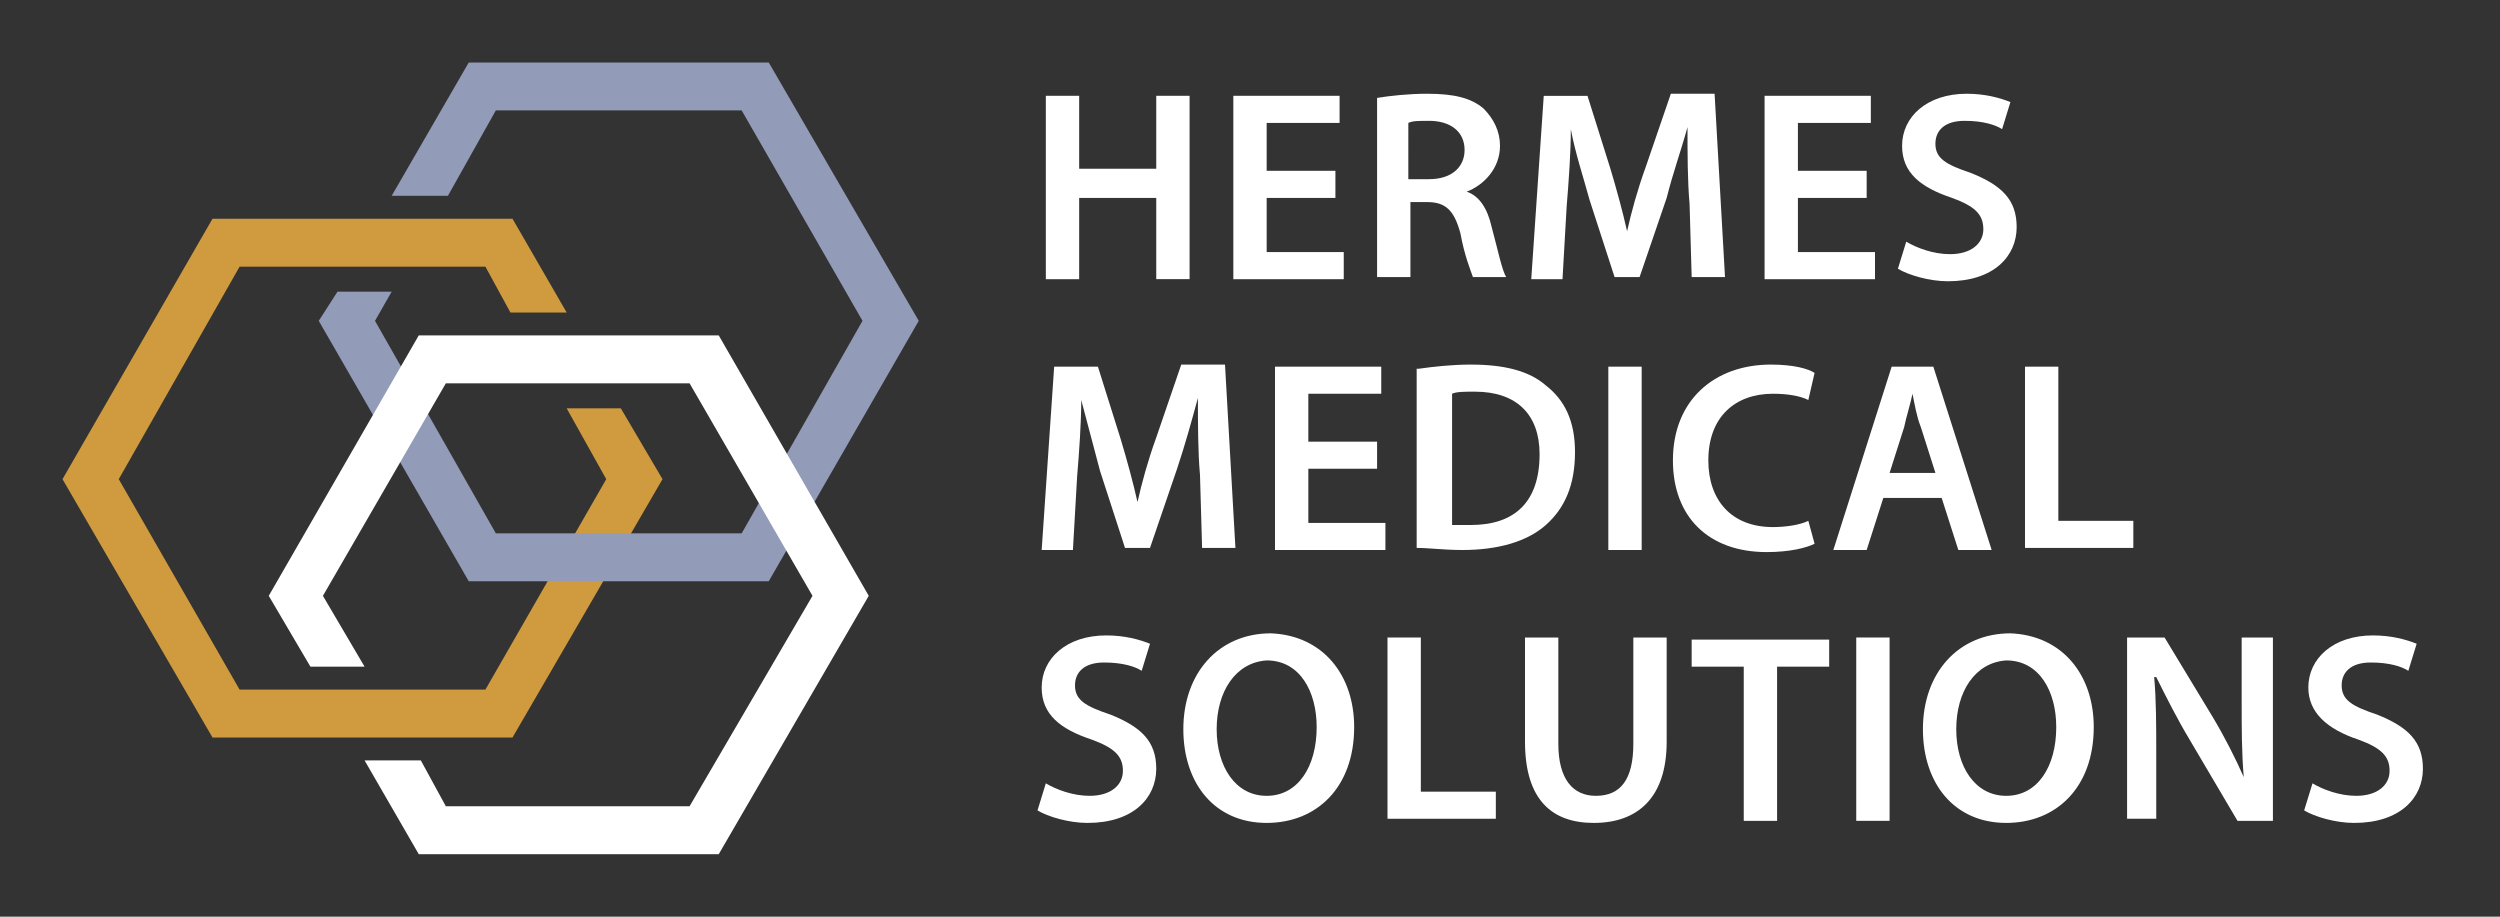 <?xml version="1.0" encoding="utf-8"?>
<!-- Generator: Adobe Illustrator 22.0.1, SVG Export Plug-In . SVG Version: 6.00 Build 0)  -->
<svg version="1.0" id="Layer_1" xmlns="http://www.w3.org/2000/svg" xmlns:xlink="http://www.w3.org/1999/xlink" x="0px" y="0px"
	 viewBox="0 0 120 44" style="enable-background:new 0 0 120 44;" xml:space="preserve">
<rect x="0" y="0" width="120" height="44" fill="#333333" stroke="none"/>
<style type="text/css">
	.st0{fill:#D09B3E;}
	.st1{fill:#929BB8;}
	.st2{fill:#FFFFFF;}
</style>
<g>
	<polygon class="st0" points="10.2,10.5 3,23 10.2,35.4 24.6,35.4 31.8,23 29.8,19.6 27.2,19.6 29.1,23 23.3,33.1 11.5,33.1 5.7,23 
		11.5,12.8 23.3,12.8 24.5,15 27.2,15 24.6,10.5 	"/>
	<polygon class="st1" points="36.9,3 22.5,3 18.8,9.4 21.5,9.4 23.8,5.3 35.6,5.3 41.4,15.4 35.6,25.6 23.8,25.6 18,15.4 18.8,14 
		16.2,14 15.3,15.4 22.5,27.9 36.9,27.9 44.1,15.4 	"/>
	<polygon class="st2" points="34.5,16.1 20.1,16.1 12.9,28.6 14.9,32 17.5,32 15.5,28.6 21.4,18.4 33.1,18.4 39,28.6 33.1,38.7 
		21.4,38.7 20.2,36.5 17.5,36.5 20.1,41 34.5,41 41.7,28.6 	"/>
</g>
<g>
	<g>
		<path class="st2" d="M51.8,4.6v3.5h3.7V4.6h1.6v8.8h-1.6V9.5h-3.7v3.9h-1.6V4.6H51.8z"/>
		<path class="st2" d="M64.1,9.5h-3.3v2.6h3.7v1.3h-5.3V4.6h5.1v1.3h-3.5v2.3h3.3V9.5z"/>
		<path class="st2" d="M66.1,4.7c0.6-0.1,1.5-0.2,2.4-0.2c1.3,0,2.1,0.2,2.7,0.7C71.7,5.7,72,6.3,72,7c0,1.1-0.8,1.9-1.6,2.2v0
			c0.6,0.2,1,0.8,1.2,1.7c0.3,1.1,0.5,2.1,0.7,2.4h-1.6c-0.1-0.3-0.4-1-0.6-2.1c-0.3-1.1-0.7-1.5-1.6-1.5h-0.8v3.6h-1.6V4.7z
			 M67.7,8.6h0.9c1.1,0,1.7-0.6,1.7-1.4c0-0.9-0.7-1.4-1.7-1.4c-0.5,0-0.8,0-1,0.1V8.6z"/>
		<path class="st2" d="M81.1,9.8C81,8.7,81,7.3,81,6.1h0c-0.3,1.1-0.7,2.2-1,3.4l-1.3,3.8h-1.2l-1.2-3.7c-0.3-1.1-0.7-2.3-0.9-3.4h0
			c0,1.1-0.1,2.5-0.2,3.7L75,13.4h-1.5l0.6-8.8h2.1l1.1,3.5c0.3,1,0.6,2.1,0.8,3h0c0.2-0.9,0.5-2,0.9-3.1l1.2-3.5h2.1l0.5,8.8h-1.6
			L81.1,9.8z"/>
		<path class="st2" d="M89.6,9.5h-3.3v2.6h3.7v1.3h-5.3V4.6h5.1v1.3h-3.5v2.3h3.3V9.5z"/>
		<path class="st2" d="M91.5,11.6c0.5,0.3,1.3,0.6,2.1,0.6c1,0,1.6-0.5,1.6-1.2c0-0.7-0.4-1.1-1.5-1.5C92.2,9,91.3,8.3,91.3,7
			c0-1.4,1.2-2.5,3.1-2.5c0.9,0,1.6,0.2,2.1,0.4l-0.4,1.3c-0.3-0.2-0.9-0.4-1.8-0.4c-1,0-1.4,0.5-1.4,1.1c0,0.7,0.5,1,1.7,1.4
			c1.5,0.6,2.2,1.3,2.2,2.6c0,1.4-1.1,2.6-3.3,2.6c-0.9,0-1.9-0.3-2.4-0.6L91.5,11.6z"/>
		<path class="st2" d="M57.6,22.8c-0.1-1.1-0.1-2.5-0.1-3.7h0c-0.3,1.1-0.6,2.2-1,3.4l-1.3,3.8h-1.2l-1.2-3.7
			c-0.3-1.1-0.6-2.3-0.9-3.4h0c0,1.1-0.1,2.5-0.2,3.7l-0.2,3.5H50l0.6-8.8h2.1l1.1,3.5c0.3,1,0.6,2.1,0.8,3h0c0.2-0.9,0.5-2,0.9-3.1
			l1.2-3.5h2.1l0.5,8.8h-1.6L57.6,22.8z"/>
		<path class="st2" d="M66.1,22.5h-3.3v2.6h3.7v1.3h-5.3v-8.8h5.1v1.3h-3.5v2.3h3.3V22.5z"/>
		<path class="st2" d="M68.1,17.7c0.7-0.1,1.6-0.2,2.5-0.2c1.6,0,2.8,0.3,3.6,1c0.9,0.7,1.4,1.7,1.4,3.2c0,1.6-0.5,2.7-1.4,3.5
			c-0.9,0.8-2.3,1.2-4,1.2c-0.9,0-1.6-0.1-2.2-0.1V17.7z M69.7,25.2c0.2,0,0.6,0,0.9,0c2.1,0,3.3-1.1,3.3-3.4c0-1.9-1.1-3-3.1-3
			c-0.5,0-0.9,0-1.1,0.1V25.2z"/>
		<path class="st2" d="M78.8,17.6v8.8h-1.6v-8.8H78.8z"/>
		<path class="st2" d="M87.1,26.1c-0.4,0.2-1.2,0.4-2.3,0.4c-2.8,0-4.5-1.7-4.5-4.4c0-2.9,2-4.6,4.7-4.6c1.1,0,1.8,0.2,2.1,0.4
			l-0.3,1.3c-0.4-0.2-1-0.3-1.7-0.3c-1.8,0-3.1,1.1-3.1,3.2c0,1.9,1.1,3.2,3.1,3.2c0.6,0,1.3-0.1,1.7-0.3L87.1,26.1z"/>
		<path class="st2" d="M90.4,23.9l-0.8,2.5H88l2.8-8.8h2l2.8,8.8H94l-0.8-2.5H90.4z M92.9,22.7l-0.7-2.2c-0.2-0.5-0.3-1.1-0.4-1.6h0
			c-0.1,0.5-0.3,1.1-0.4,1.6l-0.7,2.2H92.9z"/>
		<path class="st2" d="M97.2,17.6h1.6V25h3.6v1.3h-5.2V17.6z"/>
		<path class="st2" d="M50.2,37.6c0.5,0.3,1.3,0.6,2.1,0.6c1,0,1.6-0.5,1.6-1.2c0-0.7-0.4-1.1-1.5-1.5C50.9,35,50,34.3,50,33
			c0-1.4,1.2-2.5,3.1-2.5c0.9,0,1.6,0.2,2.1,0.4l-0.4,1.3c-0.3-0.2-0.9-0.4-1.8-0.4c-1,0-1.4,0.5-1.4,1.1c0,0.7,0.5,1,1.7,1.4
			c1.5,0.6,2.2,1.3,2.2,2.6c0,1.4-1.1,2.6-3.3,2.6c-0.9,0-1.9-0.3-2.4-0.6L50.2,37.6z"/>
		<path class="st2" d="M65,34.9c0,2.9-1.8,4.6-4.2,4.6c-2.5,0-4-1.9-4-4.5c0-2.7,1.7-4.6,4.2-4.6C63.5,30.5,65,32.4,65,34.9z
			 M58.4,35c0,1.8,0.9,3.2,2.4,3.2c1.5,0,2.4-1.4,2.4-3.3c0-1.7-0.8-3.2-2.4-3.2C59.3,31.8,58.4,33.2,58.4,35z"/>
		<path class="st2" d="M66.6,30.6h1.6V38h3.6v1.3h-5.2V30.6z"/>
		<path class="st2" d="M74.8,30.6v5.1c0,1.7,0.7,2.5,1.8,2.5c1.2,0,1.8-0.8,1.8-2.5v-5.1H80v5c0,2.7-1.4,3.9-3.5,3.9
			c-2,0-3.3-1.1-3.3-3.9v-5H74.8z"/>
		<path class="st2" d="M83.7,32h-2.5v-1.3h6.6V32h-2.5v7.4h-1.6V32z"/>
		<path class="st2" d="M90.7,30.6v8.8h-1.6v-8.8H90.7z"/>
		<path class="st2" d="M100.5,34.9c0,2.9-1.8,4.6-4.2,4.6c-2.5,0-4-1.9-4-4.5c0-2.7,1.7-4.6,4.2-4.6C99,30.5,100.5,32.4,100.5,34.9z
			 M93.9,35c0,1.8,0.9,3.2,2.4,3.2c1.5,0,2.4-1.4,2.4-3.3c0-1.7-0.8-3.2-2.4-3.2C94.8,31.8,93.9,33.2,93.9,35z"/>
		<path class="st2" d="M102.1,39.4v-8.8h1.8l2.3,3.8c0.6,1,1.1,2,1.5,2.9h0c-0.1-1.2-0.1-2.3-0.1-3.6v-3.1h1.5v8.8h-1.7l-2.3-3.9
			c-0.6-1-1.1-2-1.6-3l-0.1,0c0.1,1.1,0.1,2.3,0.1,3.7v3.1H102.1z"/>
		<path class="st2" d="M111,37.6c0.5,0.3,1.3,0.6,2.1,0.6c1,0,1.6-0.5,1.6-1.2c0-0.7-0.4-1.1-1.5-1.5c-1.5-0.5-2.4-1.3-2.4-2.5
			c0-1.4,1.2-2.5,3.1-2.5c0.9,0,1.6,0.2,2.1,0.4l-0.4,1.3c-0.3-0.2-0.9-0.4-1.8-0.4c-1,0-1.4,0.5-1.4,1.1c0,0.7,0.5,1,1.7,1.4
			c1.5,0.6,2.2,1.3,2.2,2.6c0,1.4-1.1,2.6-3.3,2.6c-0.9,0-1.9-0.3-2.4-0.6L111,37.6z"/>
	</g>
</g>
</svg>
